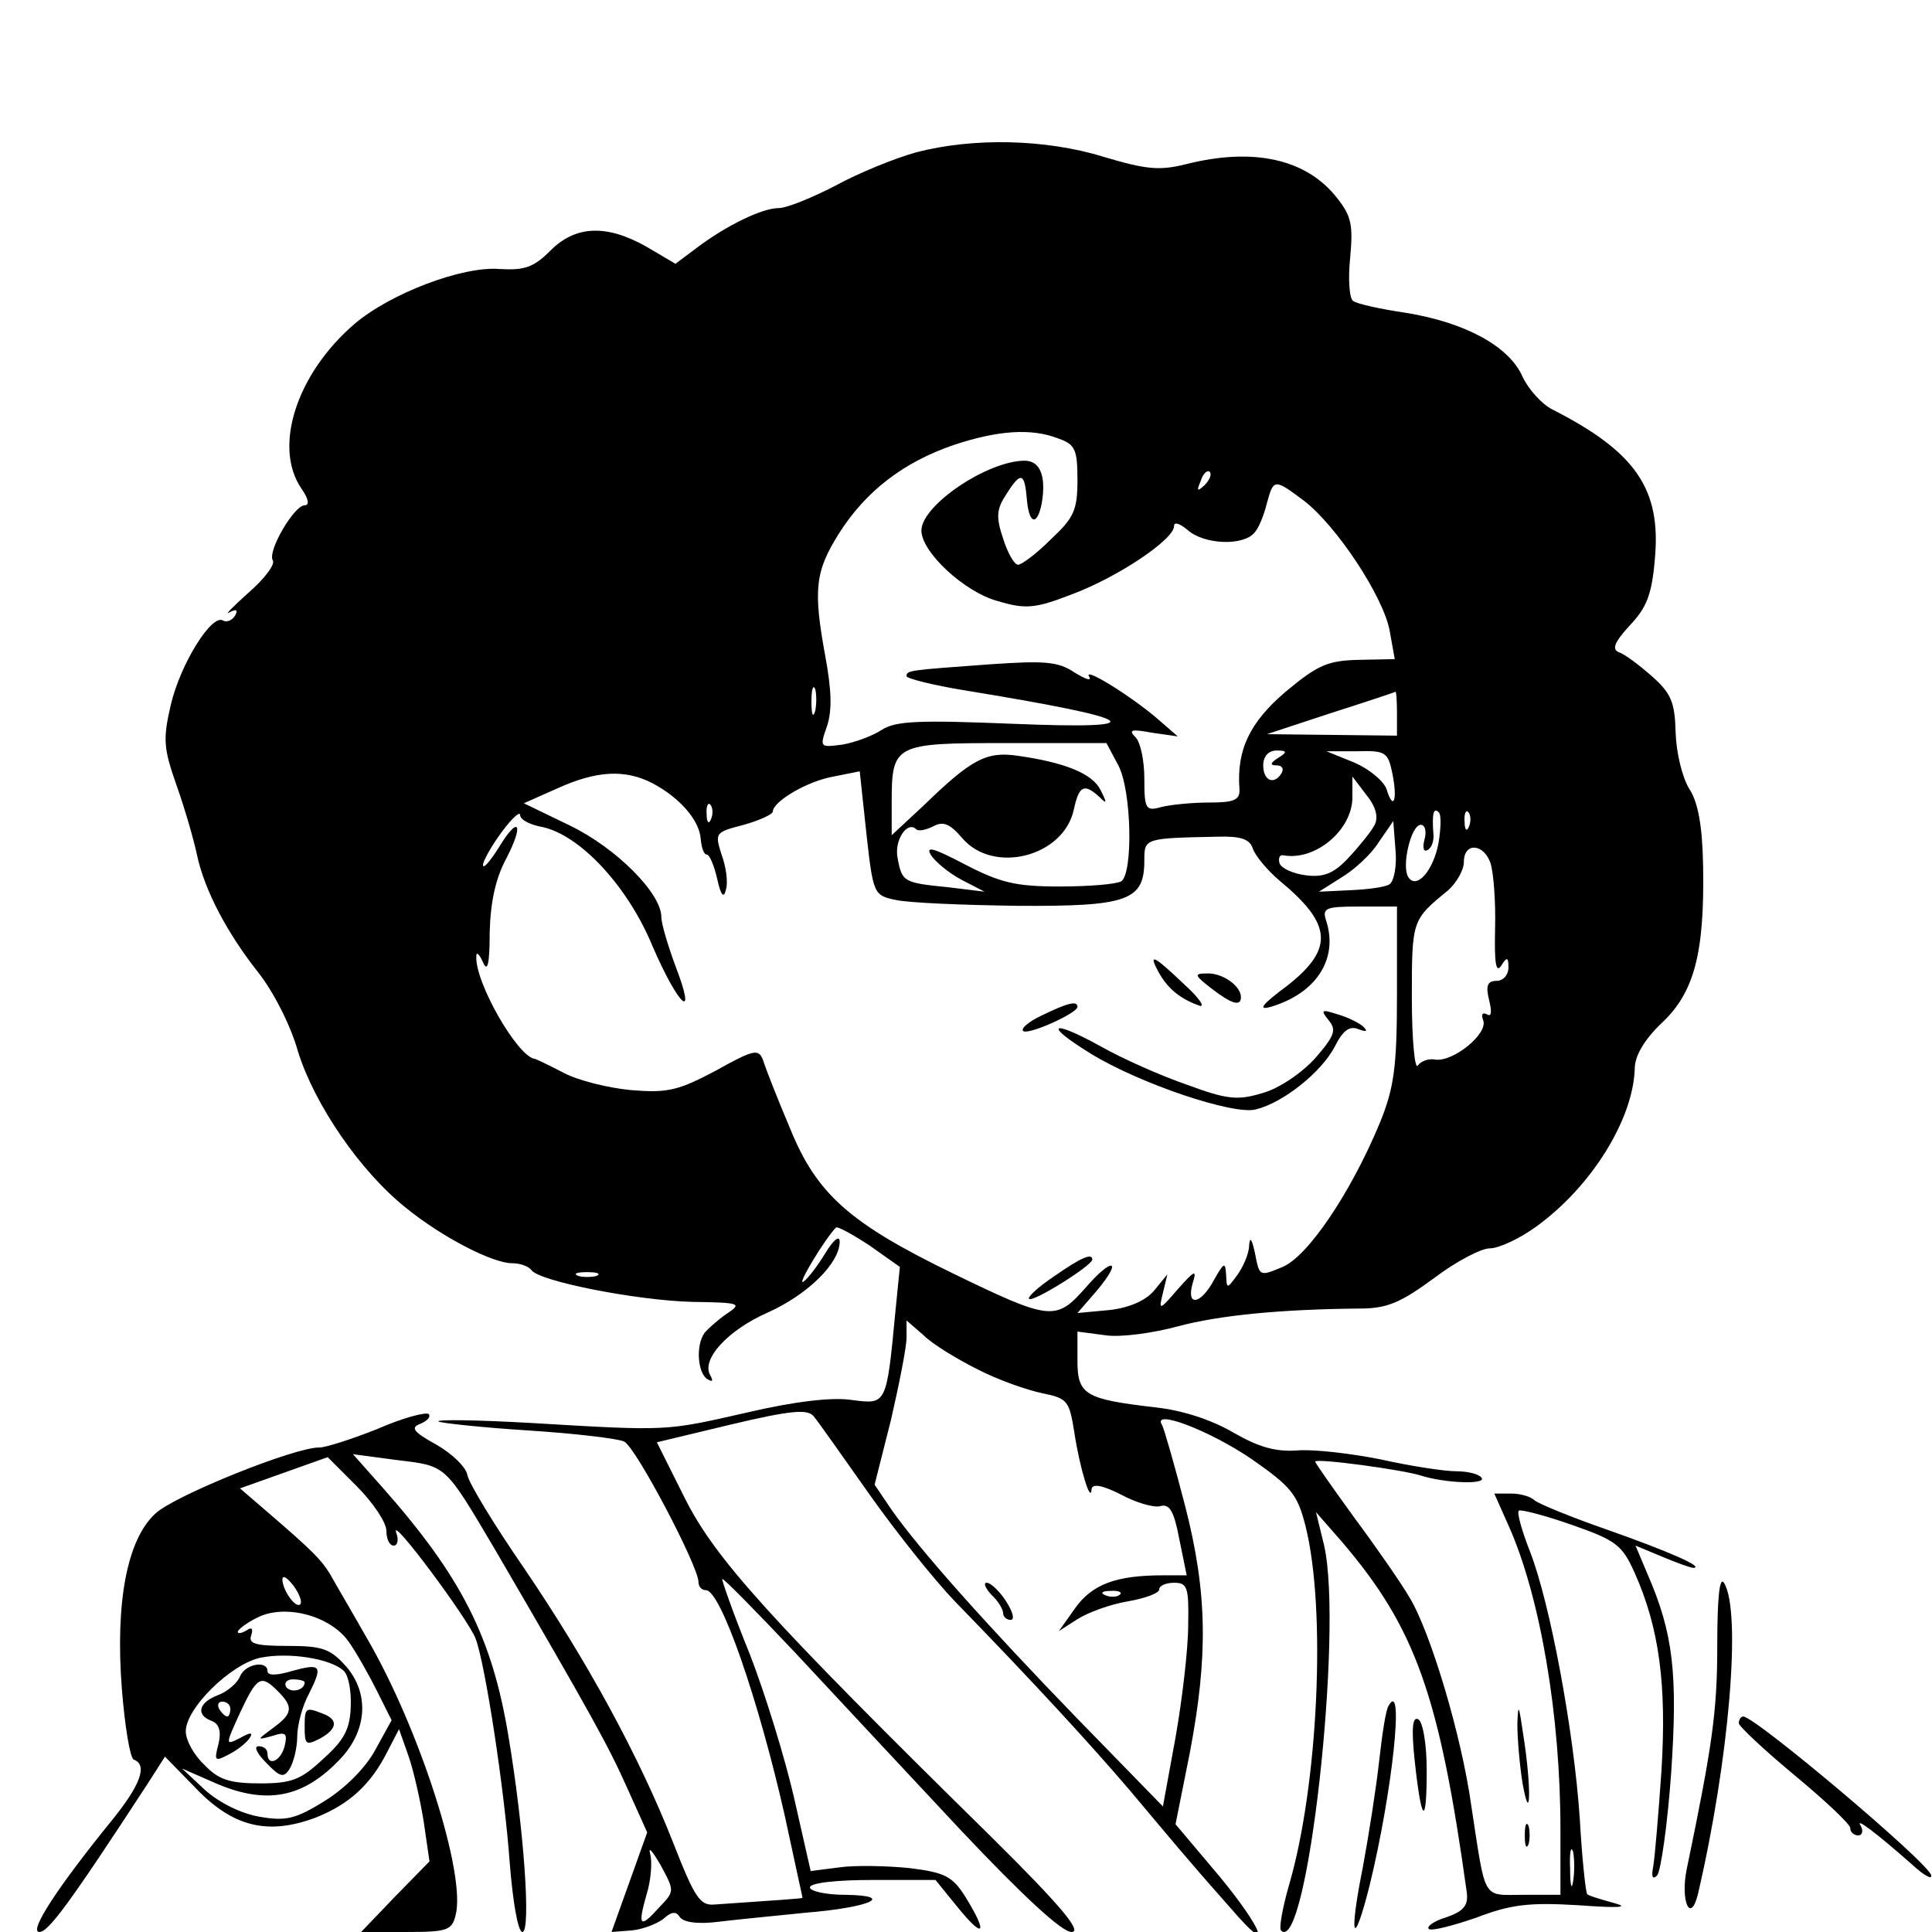 <?xml version="1.0" standalone="no"?>
<!DOCTYPE svg PUBLIC "-//W3C//DTD SVG 20010904//EN"
 "http://www.w3.org/TR/2001/REC-SVG-20010904/DTD/svg10.dtd">
<svg version="1.0" xmlns="http://www.w3.org/2000/svg"
 width="260pt" height="260pt" viewBox="0 0 260 260"
 preserveAspectRatio="xMidYMid meet">
<g transform="translate(0,260) scale(0.1,-0.1)"
fill="#000000" stroke="none">
<path d="M1233 2395 c-29 -8 -78 -28 -109 -45 -31 -16 -65 -30 -76 -30 -22 0
-70 -23 -111 -54 l-28 -21 -39 23 c-53 30 -95 29 -129 -5 -23 -23 -35 -27 -69
-25 -50 4 -147 -33 -195 -74 -78 -67 -110 -166 -71 -222 9 -13 11 -22 4 -22
-14 0 -50 -61 -43 -74 4 -5 -11 -25 -33 -44 -21 -19 -33 -31 -25 -26 9 5 12 3
7 -5 -4 -6 -11 -9 -16 -6 -15 9 -57 -58 -70 -113 -11 -47 -10 -59 8 -110 11
-31 23 -73 27 -92 10 -48 41 -106 82 -158 20 -25 44 -71 54 -107 22 -71 84
-162 146 -211 48 -39 116 -74 142 -74 11 0 22 -4 26 -9 9 -15 141 -41 216 -43
66 -1 68 -2 47 -16 -13 -9 -26 -21 -30 -26 -12 -17 -9 -54 4 -62 7 -4 8 -3 4
5 -13 21 23 61 78 85 53 24 96 66 96 95 0 9 -8 3 -19 -15 -11 -18 -24 -35 -30
-39 -9 -5 30 59 44 73 2 2 22 -9 45 -24 l41 -29 -6 -60 c-12 -127 -12 -125
-59 -119 -26 4 -77 -2 -141 -17 -110 -25 -105 -25 -290 -14 -71 4 -128 5 -125
2 3 -2 57 -8 120 -12 63 -4 122 -11 130 -15 16 -8 100 -168 100 -189 0 -6 4
-11 10 -11 20 0 71 -148 106 -303 13 -61 24 -110 24 -111 0 -1 -31 -3 -118 -9
-20 -2 -27 9 -56 83 -46 117 -116 245 -201 370 -40 58 -74 114 -76 125 -2 11
-21 29 -42 41 -31 17 -35 23 -21 28 9 4 14 9 11 13 -4 3 -35 -5 -69 -20 -35
-14 -70 -25 -78 -25 -32 1 -196 -65 -221 -89 -38 -35 -54 -119 -45 -236 4 -50
11 -93 16 -95 19 -7 9 -34 -28 -80 -74 -91 -114 -152 -99 -152 12 0 39 36 146
200 l23 36 42 -43 c50 -52 97 -63 161 -39 45 18 74 44 97 90 l15 29 12 -34 c7
-19 16 -59 21 -89 l8 -55 -46 -47 -46 -48 61 0 c54 0 61 2 66 22 15 54 -48
251 -119 373 -21 37 -44 76 -50 87 -12 19 -21 29 -85 84 l-36 31 59 21 59 21
39 -39 c22 -22 40 -49 40 -60 0 -11 4 -20 10 -20 5 0 7 8 3 18 -7 23 97 -117
107 -143 13 -34 39 -204 46 -302 4 -51 11 -93 17 -93 12 0 2 141 -19 265 -22
132 -63 213 -169 333 l-40 45 60 -8 c66 -8 63 -5 131 -120 130 -223 153 -265
178 -321 l27 -60 -24 -67 -24 -67 26 2 c14 1 33 8 43 15 12 11 18 11 23 3 5
-7 24 -10 54 -6 25 3 77 8 116 12 86 7 121 23 53 24 -27 0 -48 5 -48 10 0 6
35 10 84 10 l85 0 30 -37 c35 -43 41 -36 11 13 -18 29 -28 34 -76 40 -30 3
-73 4 -94 1 l-39 -5 -22 97 c-12 53 -39 141 -60 195 -22 54 -38 100 -37 101 2
1 46 -44 98 -99 52 -56 153 -164 223 -239 84 -89 136 -137 149 -137 15 0 -14
35 -108 128 -300 295 -371 374 -412 455 l-38 76 100 24 c80 19 103 21 111 11
6 -7 39 -54 75 -105 36 -51 88 -116 115 -144 108 -111 183 -193 236 -255 53
-63 74 -89 137 -160 56 -65 41 -25 -17 45 l-59 70 19 95 c25 131 24 216 -6
333 -14 54 -28 103 -31 109 -15 23 64 -7 121 -46 53 -37 61 -47 72 -90 28
-112 17 -348 -22 -482 -9 -31 -14 -59 -11 -62 35 -35 84 403 58 518 l-11 45
35 -40 c99 -116 131 -206 168 -472 2 -17 -4 -25 -27 -33 -17 -5 -28 -13 -24
-16 3 -3 31 4 63 15 47 18 71 21 138 17 55 -4 70 -3 48 3 -18 5 -35 10 -36 12
-2 2 -7 48 -10 102 -8 118 -40 290 -67 359 -11 28 -18 53 -15 55 2 2 34 -6 71
-19 60 -21 68 -27 85 -65 33 -74 43 -150 36 -265 -4 -59 -9 -117 -11 -129 -3
-15 -1 -19 5 -13 5 5 14 68 19 138 9 133 3 188 -32 268 l-16 38 36 -15 c19 -8
38 -15 42 -15 15 1 -33 22 -115 51 -49 17 -93 35 -99 40 -5 5 -19 9 -31 9
l-23 0 20 -45 c42 -95 69 -254 69 -407 l0 -88 -50 0 c-56 0 -50 -10 -70 120
-13 94 -55 234 -83 280 -11 19 -45 68 -74 107 -29 40 -53 74 -53 76 0 5 119
-11 143 -19 32 -10 87 -12 81 -3 -3 5 -18 9 -34 9 -16 0 -62 7 -102 16 -40 8
-91 14 -113 12 -29 -2 -52 5 -85 24 -29 17 -68 30 -105 34 -95 11 -105 17
-105 63 l0 39 38 -5 c20 -3 64 3 97 12 56 15 138 23 245 24 37 0 55 8 100 41
29 22 63 40 75 40 12 0 40 13 62 29 75 54 131 145 133 213 0 17 13 39 36 61
44 41 58 94 56 211 -1 56 -7 87 -19 105 -9 15 -17 47 -18 75 -1 41 -6 53 -32
76 -17 15 -37 30 -44 32 -10 4 -7 13 14 36 23 24 30 42 34 89 9 95 -26 145
-138 202 -14 7 -32 27 -40 44 -18 41 -77 73 -157 86 -34 5 -66 12 -71 16 -5 3
-7 29 -4 58 4 44 2 56 -18 81 -41 52 -112 68 -203 45 -36 -9 -54 -7 -111 10
-78 24 -175 26 -252 6z m191 -385 c23 -8 26 -15 26 -56 0 -41 -5 -51 -36 -80
-19 -19 -39 -34 -44 -34 -5 0 -14 16 -20 35 -10 30 -9 40 5 61 19 30 24 28 27
-9 3 -33 14 -35 20 -4 6 36 -2 57 -23 57 -50 0 -139 -60 -139 -94 0 -29 58
-83 103 -95 37 -11 50 -10 99 9 62 23 138 74 138 92 0 6 7 4 18 -5 22 -20 75
-22 90 -4 6 6 13 24 17 40 9 33 10 33 50 3 44 -34 106 -128 115 -174 l7 -39
-49 -1 c-41 -1 -55 -7 -98 -43 -48 -41 -66 -78 -62 -131 1 -15 -8 -18 -41 -18
-23 0 -52 -3 -64 -6 -21 -6 -23 -3 -23 38 0 24 -5 49 -12 56 -10 10 -5 11 22
6 l35 -5 -30 26 c-37 31 -99 69 -89 54 3 -6 -5 -3 -20 6 -22 15 -41 16 -114
11 -109 -8 -112 -8 -112 -16 0 -3 35 -12 78 -19 239 -39 259 -53 64 -45 -124
5 -156 4 -175 -8 -12 -8 -36 -17 -53 -20 -31 -4 -31 -4 -21 25 7 21 6 48 -2
92 -17 92 -14 116 18 167 36 57 87 96 154 119 60 20 105 23 141 9z m197 -63
c-10 -9 -11 -8 -5 6 3 10 9 15 12 12 3 -3 0 -11 -7 -18z m-524 -304 c-3 -10
-5 -4 -5 12 0 17 2 24 5 18 2 -7 2 -21 0 -30z m783 -3 l0 -30 -87 1 -88 1 85
28 c47 15 86 28 88 29 1 1 2 -12 2 -29z m-375 -70 c18 -34 20 -145 4 -156 -7
-4 -44 -7 -83 -7 -59 0 -80 5 -128 30 -42 22 -53 25 -45 12 6 -9 24 -24 41
-33 l31 -16 -49 6 c-60 6 -62 7 -68 39 -5 24 13 51 25 39 3 -3 13 -1 23 4 13
7 22 4 39 -16 42 -49 136 -25 150 38 7 33 14 36 34 18 11 -11 11 -9 2 9 -11
22 -48 37 -112 46 -42 6 -62 -5 -126 -67 l-43 -40 0 43 c0 80 3 81 155 81
l134 0 16 -30z m215 10 c-11 -7 -11 -10 -2 -10 7 0 10 -4 7 -10 -10 -17 -25
-11 -25 10 0 12 7 20 18 20 14 0 15 -2 2 -10z m154 -22 c7 -35 1 -50 -8 -20
-4 11 -23 27 -44 36 l-37 15 41 0 c39 1 42 -1 48 -31z m-996 -12 c36 -19 63
-49 65 -75 1 -11 4 -21 8 -21 4 0 10 -15 14 -32 5 -23 9 -28 12 -15 3 10 0 31
-6 47 -9 29 -9 30 30 40 21 6 39 14 39 18 1 14 47 41 82 47 l35 7 9 -84 c9
-81 10 -83 39 -89 17 -4 90 -7 164 -8 149 -1 171 7 171 61 0 30 0 30 98 32 31
1 44 -3 48 -16 3 -9 19 -29 37 -44 70 -58 72 -91 10 -140 -35 -26 -41 -34 -23
-29 61 18 91 64 75 115 -6 18 -2 20 44 20 l51 0 0 -117 c0 -100 -4 -127 -23
-174 -39 -94 -97 -180 -131 -194 -31 -13 -31 -13 -37 18 -4 19 -7 24 -8 11 0
-11 -8 -29 -16 -40 -14 -19 -14 -19 -15 1 -1 17 -3 16 -16 -7 -18 -34 -38 -37
-29 -5 6 19 3 18 -20 -8 -25 -29 -26 -29 -20 -5 l6 25 -18 -22 c-11 -13 -33
-23 -60 -26 l-43 -4 26 30 c36 43 21 46 -16 3 -39 -44 -47 -43 -177 20 -140
68 -184 107 -220 196 -17 40 -33 81 -36 91 -6 16 -12 15 -64 -14 -51 -27 -65
-30 -114 -26 -31 3 -71 13 -90 23 -19 10 -36 18 -39 19 -23 2 -81 103 -79 138
0 7 4 3 9 -8 6 -14 9 -3 9 40 1 41 8 73 22 99 25 48 17 60 -10 15 -12 -19 -21
-29 -21 -23 0 5 11 25 25 44 14 19 25 29 25 23 0 -6 13 -13 30 -16 51 -11 115
-80 148 -160 35 -81 61 -105 31 -27 -10 27 -19 57 -19 66 0 32 -61 93 -123
123 l-62 30 45 20 c53 24 91 26 128 7z m972 -56 c-4 -8 -20 -28 -34 -43 -20
-22 -34 -28 -58 -25 -17 2 -33 9 -36 16 -2 7 0 12 5 11 43 -8 93 34 93 78 l0
28 19 -25 c13 -16 16 -30 11 -40z m-893 8 c-3 -8 -6 -5 -6 6 -1 11 2 17 5 13
3 -3 4 -12 1 -19z m979 -32 c-7 -38 -30 -64 -41 -46 -9 15 4 70 17 70 6 0 8
-9 5 -20 -3 -11 -1 -17 4 -14 6 3 9 13 8 22 -2 26 0 36 7 29 4 -3 3 -22 0 -41z
m41 22 c-3 -8 -6 -5 -6 6 -1 11 2 17 5 13 3 -3 4 -12 1 -19z m-107 -78 c-6 -4
-30 -7 -53 -8 l-42 -2 30 19 c17 10 40 31 50 47 l20 29 3 -39 c2 -21 -2 -42
-8 -46z m136 28 c4 -13 7 -52 6 -88 -1 -45 1 -60 8 -50 8 13 10 12 10 -2 0
-10 -7 -18 -16 -18 -12 0 -15 -6 -10 -26 4 -16 3 -23 -3 -19 -6 3 -8 0 -5 -8
7 -18 -40 -56 -64 -53 -9 2 -20 -2 -24 -8 -4 -6 -8 35 -8 91 0 105 0 105 49
145 11 10 21 27 21 38 0 27 27 25 36 -2z m-1203 -555 c-7 -2 -19 -2 -25 0 -7
3 -2 5 12 5 14 0 19 -2 13 -5z m513 -126 c27 -14 67 -28 87 -32 34 -7 36 -10
43 -54 7 -46 22 -96 23 -75 1 8 15 5 39 -7 20 -11 44 -18 53 -16 13 4 19 -7
26 -44 l10 -49 -32 0 c-63 0 -95 -12 -118 -44 l-22 -31 25 16 c14 9 44 20 68
24 23 4 42 11 42 16 0 5 9 9 20 9 18 0 20 -6 19 -57 0 -32 -8 -100 -17 -151
l-17 -93 -115 118 c-123 127 -212 227 -250 281 l-23 34 22 87 c11 48 21 98 21
111 l0 23 23 -20 c12 -12 45 -32 73 -46z m-912 -316 c-6 -6 -24 19 -24 34 1 6
7 1 15 -9 8 -11 12 -22 9 -25z m1103 13 c-3 -3 -12 -4 -19 -1 -8 3 -5 6 6 6
11 1 17 -2 13 -5z m-1038 -63 c10 -14 27 -44 38 -66 l20 -40 -22 -40 c-13 -24
-40 -51 -67 -68 -40 -25 -53 -28 -88 -22 -25 4 -55 19 -74 36 l-31 29 48 -21
c67 -28 116 -18 165 34 36 38 39 87 9 123 -22 25 -32 29 -80 29 -43 0 -53 3
-49 14 3 9 1 12 -6 7 -7 -4 -12 -5 -12 -2 0 3 12 12 26 19 37 19 98 3 123 -32z
m-6 -40 c6 -6 10 -27 9 -48 -1 -30 -9 -45 -37 -70 -30 -28 -42 -33 -85 -33
-41 0 -56 5 -75 25 -14 13 -25 33 -25 45 0 31 60 90 100 99 38 8 96 -1 113
-18z m424 -318 c-26 -29 -29 -25 -17 17 6 19 8 44 5 55 -3 11 3 4 14 -15 19
-35 19 -35 -2 -57z m1230 35 c-2 -13 -4 -5 -4 17 -1 22 1 32 4 23 2 -10 2 -28
0 -40z"/>
<path d="M1559 1292 c12 -22 29 -36 54 -45 10 -4 2 9 -19 28 -42 40 -49 43
-35 17z"/>
<path d="M1630 1270 c27 -21 40 -25 40 -12 0 15 -24 32 -44 32 -20 0 -19 -2 4
-20z"/>
<path d="M1401 1233 c-19 -9 -29 -19 -23 -21 11 -3 72 25 72 33 0 9 -14 5 -49
-12z"/>
<path d="M1788 1227 c11 -13 8 -21 -18 -51 -18 -20 -49 -41 -71 -47 -33 -10
-47 -9 -101 11 -35 12 -87 35 -117 52 -67 37 -78 30 -13 -10 65 -40 192 -83
222 -75 37 9 88 50 106 84 11 22 20 29 32 24 11 -4 13 -3 7 3 -5 5 -21 13 -35
17 -22 7 -23 6 -12 -8z"/>
<path d="M1418 882 c-21 -14 -36 -28 -33 -30 5 -5 85 45 85 53 0 9 -15 3 -52
-23z"/>
<path d="M1334 454 c9 -8 16 -20 16 -25 0 -5 5 -9 10 -9 6 0 3 11 -6 25 -9 14
-21 25 -26 25 -5 0 -2 -7 6 -16z"/>
<path d="M323 344 c-3 -8 -16 -20 -29 -25 -27 -10 -31 -27 -9 -35 10 -4 13
-14 9 -31 -6 -23 -5 -24 14 -14 12 6 24 16 28 22 5 8 1 8 -13 0 -20 -10 -20
-10 0 34 23 49 28 52 51 29 21 -21 20 -30 -6 -49 -23 -17 -23 -17 -1 -11 18 6
20 3 16 -14 -5 -20 -23 -28 -23 -10 0 6 -5 10 -12 10 -7 0 -2 -10 10 -22 19
-20 24 -21 32 -8 5 8 10 28 10 43 0 15 7 42 16 58 19 38 16 41 -24 30 -20 -6
-32 -6 -32 0 0 15 -30 10 -37 -7z m87 -8 c0 -11 -19 -15 -25 -6 -3 5 1 10 9
10 9 0 16 -2 16 -4z m-100 -36 c0 -5 -2 -10 -4 -10 -3 0 -8 5 -11 10 -3 6 -1
10 4 10 6 0 11 -4 11 -10z"/>
<path d="M410 275 c0 -23 2 -24 20 -15 24 13 26 26 4 34 -23 9 -24 8 -24 -19z"/>
<path d="M2311 384 c0 -88 -7 -135 -41 -299 -9 -43 5 -75 15 -34 42 180 59
381 35 419 -6 9 -9 -21 -9 -86z"/>
<path d="M1869 305 c-4 -5 -9 -39 -13 -75 -4 -36 -14 -100 -22 -143 -19 -95
-13 -112 9 -25 31 127 47 279 26 243z"/>
<path d="M2042 280 c0 -19 3 -55 7 -80 11 -61 12 -4 1 65 -6 41 -7 44 -8 15z"/>
<path d="M1904 229 c9 -83 16 -88 16 -11 0 34 -5 64 -11 68 -8 5 -10 -11 -5
-57z"/>
<path d="M2340 281 c0 -4 34 -36 75 -70 41 -34 75 -66 75 -71 0 -6 5 -10 11
-10 5 0 7 6 3 13 -8 12 19 -8 69 -52 15 -14 27 -21 26 -15 -1 15 -237 214
-253 214 -3 0 -6 -4 -6 -9z"/>
<path d="M2052 130 c0 -14 2 -19 5 -12 2 6 2 18 0 25 -3 6 -5 1 -5 -13z"/>
</g>
</svg>
